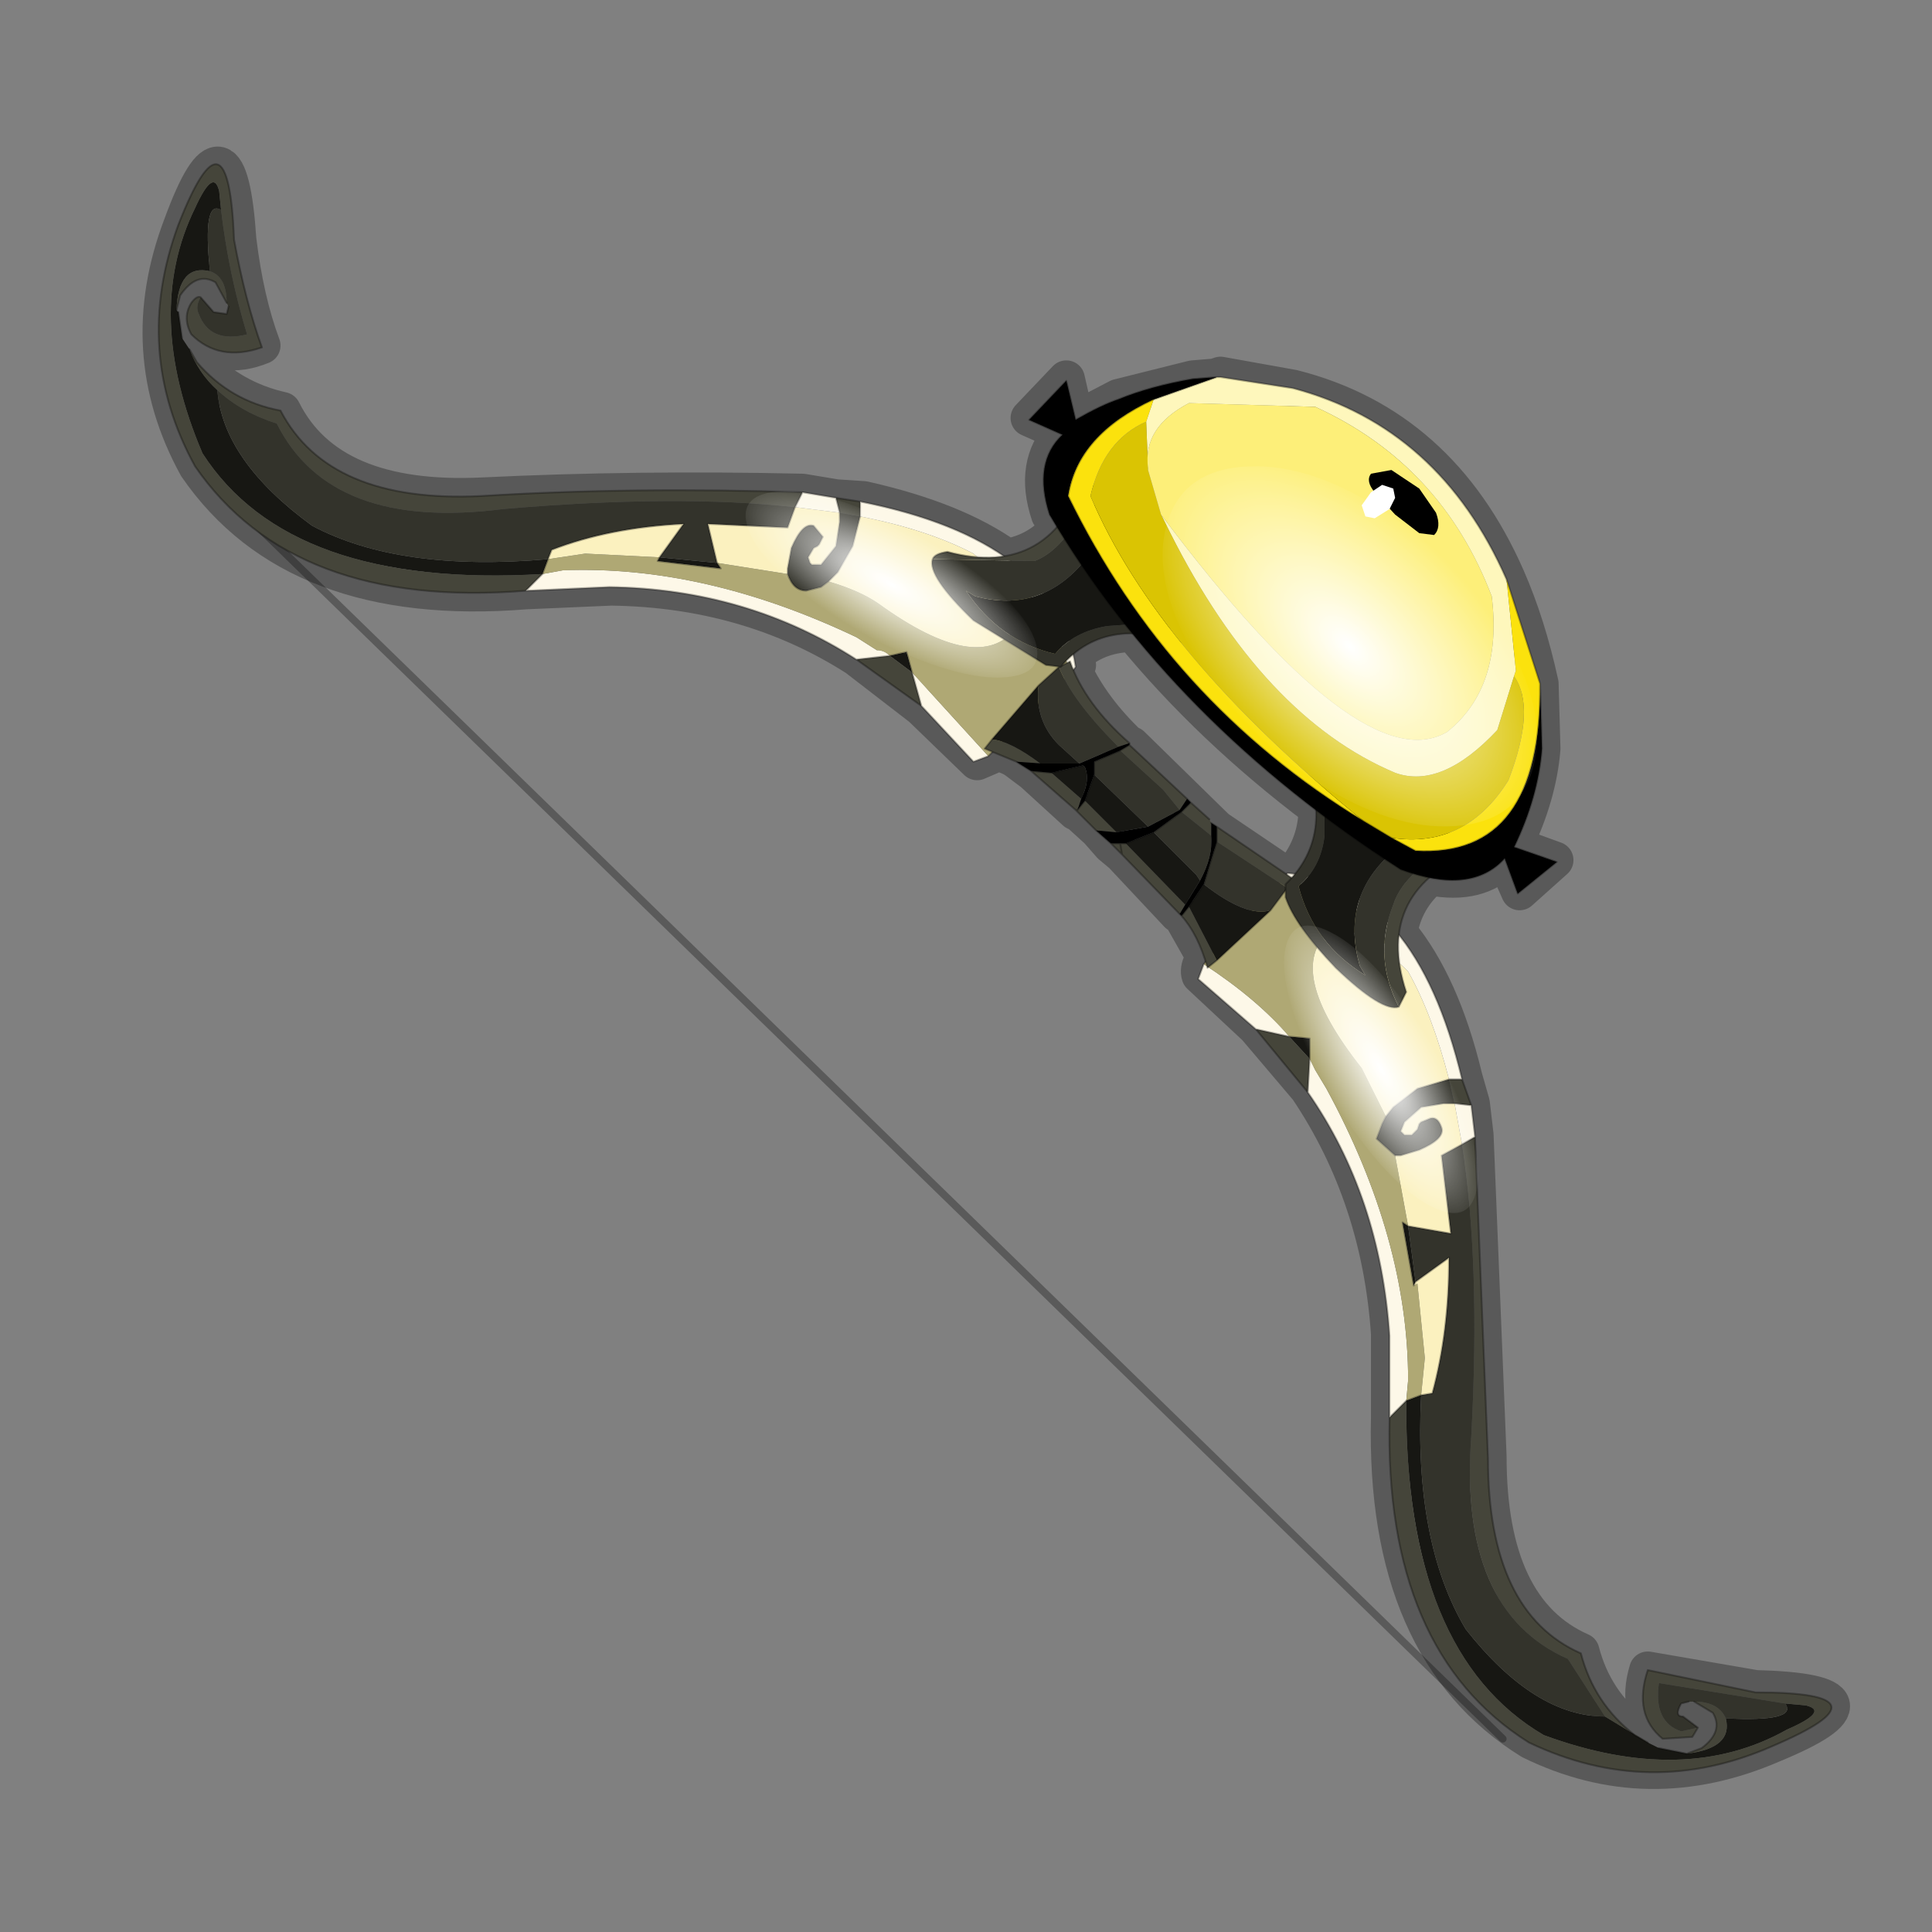 <?xml version="1.0" encoding="UTF-8" standalone="no"?>
<svg xmlns:xlink="http://www.w3.org/1999/xlink" height="520.0px" width="520.0px" xmlns="http://www.w3.org/2000/svg">
  <rect width="100%" height="100%" fill="#808080" stroke="none"/>
  <g transform="matrix(10.0, 0.0, 0.0, 10.0, 0.0, 0.0)">
    <use height="52.0" transform="matrix(1.0, 0.0, 0.0, 1.0, 0.0, 0.0)" width="52.0" xlink:href="#shape0"/>
    <use height="136.85" transform="matrix(0.033, -0.033, 0.063, 0.063, 29.575, 15.533)" width="148.25" xlink:href="#sprite0"/>
    <use height="136.85" transform="matrix(0.018, -0.01, 0.032, 0.056, 33.646, 25.691)" width="148.25" xlink:href="#sprite0"/>
    <use height="136.85" transform="matrix(0.01, -0.018, 0.056, 0.032, 19.422, 14.876)" width="148.25" xlink:href="#sprite0"/>
  </g>
  <defs>
    <g id="shape0" transform="matrix(1.0, 0.0, 0.0, 1.0, 0.0, 0.0)">
      <path d="M52.0 0.0 L52.0 52.0 0.0 52.0 0.0 0.0 52.0 0.0" fill="#795fa9" fill-opacity="0.0" fill-rule="evenodd" stroke="none"/>
      <path d="M6.4 13.65 L40.45 46.8" fill="none" stroke="#000000" stroke-linecap="round" stroke-linejoin="round" stroke-opacity="0.298" stroke-width="0.2"/>
      <path d="M6.4 6.45 Q6.15 2.65 4.9 6.05 3.6 9.45 5.3 12.55 7.95 16.4 14.15 15.9 L16.45 15.8 Q20.15 15.85 23.05 17.7 L24.8 19.05 26.3 20.5 26.65 20.35 26.75 20.25 Q27.15 20.3 27.4 20.5 L27.8 20.8 28.95 21.85 29.0 21.8 29.0 21.85 29.55 22.35 29.9 22.75 30.2 23.0 31.7 24.6 31.8 24.65 32.45 25.8 32.35 25.9 Q32.25 26.1 32.3 26.25 L33.8 27.65 35.2 29.3 Q37.15 32.2 37.4 35.9 L37.4 38.15 Q37.25 44.4 41.2 46.85 44.35 48.4 47.7 46.95 51.1 45.55 47.25 45.45 L44.35 44.95 Q44.0 46.1 44.8 46.75 L45.6 46.7 45.75 46.5 45.3 46.15 Q45.05 46.15 45.25 45.8 L45.4 45.75 45.6 45.8 46.1 46.1 Q46.45 46.6 45.8 47.05 L45.4 47.15 45.35 47.15 44.65 47.0 44.35 46.85 44.0 46.65 Q42.9 45.8 42.55 44.45 40.05 43.35 40.05 39.2 L39.7 30.55 39.6 29.7 39.4 29.0 Q38.8 26.5 37.65 25.1 37.8 24.2 38.5 23.6 39.8 23.85 40.5 23.1 L40.9 24.0 41.85 23.15 40.75 22.75 Q41.4 21.4 41.5 20.15 L41.45 18.4 Q41.1 16.8 40.55 15.55 38.75 11.45 34.8 10.45 L32.85 10.1 32.7 10.15 32.1 10.2 30.1 10.7 28.95 11.3 28.7 10.2 27.7 11.25 28.6 11.65 Q27.8 12.5 28.25 13.85 L28.5 14.2 Q27.95 14.85 27.1 15.0 25.7 14.0 23.25 13.45 L22.5 13.4 21.6 13.25 Q17.1 13.15 13.0 13.35 8.85 13.55 7.6 11.05 6.25 10.75 5.3 9.75 L5.1 9.4 4.95 9.1 4.75 8.35 4.8 8.35 4.8 8.3 4.95 7.95 Q5.35 7.3 5.8 7.65 6.15 7.8 6.15 8.1 L6.15 8.25 6.1 8.45 5.8 8.4 5.45 8.0 5.2 8.15 Q4.9 8.55 5.2 9.0 5.95 9.75 7.05 9.3 6.6 8.1 6.4 6.45 M28.95 17.6 Q29.6 17.05 30.5 17.05 32.6 19.6 35.45 21.75 35.45 22.7 34.85 23.45 L34.65 23.45 34.6 23.55 32.75 22.3 30.45 20.05 30.4 20.05 Q29.4 19.1 28.9 18.05 L29.0 17.9 28.95 17.6 M30.15 20.1 L30.15 20.15 30.15 20.1" fill="none" stroke="#000000" stroke-linecap="round" stroke-linejoin="round" stroke-opacity="0.302" stroke-width="1.0"/>
      <path d="M23.95 17.65 L24.4 17.55 24.55 18.1 23.95 17.65 M19.3 15.15 L19.4 15.3 17.7 15.1 17.75 15.0 19.3 15.15 M14.75 15.05 L14.6 15.45 Q7.8 15.85 5.45 12.2 3.85 8.45 5.25 5.6 5.75 4.5 5.9 5.15 L5.95 5.65 Q5.45 5.35 5.65 7.3 4.8 7.1 4.75 8.35 L4.8 8.4 4.9 9.1 5.1 9.4 Q5.35 10.05 5.85 10.5 6.0 12.4 8.4 14.15 10.75 15.4 14.75 15.05" fill="#171713" fill-rule="evenodd" stroke="none"/>
      <path d="M14.6 15.45 L14.15 15.9 Q7.9 16.4 5.25 12.55 3.55 9.45 4.8 6.05 6.15 2.6 6.3 6.45 6.6 8.1 7.05 9.35 5.9 9.75 5.15 9.0 4.9 8.55 5.15 8.15 5.3 7.95 5.4 8.0 5.25 8.25 5.35 8.45 5.65 9.25 6.65 9.0 6.15 7.35 5.95 5.65 L5.9 5.15 Q5.75 4.5 5.25 5.6 3.85 8.45 5.45 12.2 7.8 15.85 14.6 15.45 M23.05 17.75 L23.95 17.65 24.55 18.1 24.8 19.0 23.05 17.75 M21.4 13.65 Q18.2 13.3 13.55 13.7 8.9 14.3 7.45 11.4 6.5 11.1 5.85 10.5 5.35 10.05 5.1 9.4 L5.3 9.75 Q6.2 10.8 7.55 11.05 8.85 13.55 12.95 13.35 17.05 13.1 21.6 13.25 L21.4 13.65 M22.5 13.4 L23.15 13.5 23.15 13.9 22.6 13.8 22.5 13.4 M6.1 8.15 L5.8 7.6 Q5.3 7.3 4.85 7.95 L4.75 8.35 Q4.8 7.1 5.65 7.3 6.1 7.45 6.1 8.15" fill="#45453a" fill-rule="evenodd" stroke="none"/>
      <path d="M22.3 15.65 L22.1 15.8 21.7 15.9 Q21.35 15.9 21.2 15.45 L21.2 15.3 21.3 14.75 Q21.6 14.05 21.9 14.15 L22.15 14.45 22.05 14.65 22.0 14.7 21.9 14.75 21.75 15.0 21.8 15.15 21.85 15.2 22.1 15.2 22.5 14.7 22.6 14.05 22.6 13.8 23.15 13.9 22.95 14.7 22.55 15.4 22.3 15.65 M5.95 5.65 Q6.15 7.35 6.65 9.0 5.65 9.25 5.35 8.45 5.25 8.25 5.4 8.0 L5.75 8.4 6.1 8.45 6.15 8.25 6.1 8.15 Q6.1 7.45 5.65 7.3 5.45 5.35 5.95 5.65 M17.75 15.0 L18.4 14.1 Q16.4 14.2 14.85 14.8 L14.75 15.05 Q10.75 15.4 8.4 14.15 6.0 12.4 5.85 10.5 6.5 11.1 7.45 11.4 8.9 14.3 13.55 13.7 18.2 13.3 21.4 13.65 L21.2 14.2 19.05 14.1 19.3 15.15 17.75 15.0" fill="#33332b" fill-rule="evenodd" stroke="none"/>
      <path d="M27.35 16.9 Q26.35 18.2 23.65 16.25 23.15 15.9 22.3 15.65 L22.55 15.4 22.95 14.7 23.15 13.9 Q24.95 14.25 26.2 14.9 26.9 15.5 27.35 16.9 M21.2 15.45 L19.3 15.15 19.05 14.1 21.2 14.2 21.4 13.65 22.6 13.8 22.6 14.05 22.5 14.7 22.1 15.2 21.85 15.2 21.8 15.15 21.75 15.0 21.9 14.75 22.0 14.7 22.05 14.65 22.15 14.45 21.9 14.15 Q21.6 14.05 21.3 14.75 L21.2 15.3 21.2 15.45 M17.7 15.1 L17.75 15.0 15.75 14.9 14.75 15.05 14.85 14.8 Q16.4 14.2 18.4 14.1 L17.75 15.0 17.7 15.1" fill="#fbf1bf" fill-rule="evenodd" stroke="none"/>
      <path d="M14.6 15.45 L15.15 15.35 Q18.95 15.2 23.05 17.15 L23.6 17.5 Q23.8 17.5 23.95 17.65 L23.05 17.75 Q20.1 15.85 16.4 15.8 L14.15 15.9 14.6 15.45 M24.55 18.1 L26.6 20.35 26.2 20.5 24.8 19.0 24.55 18.1 M28.8 18.15 Q28.4 16.45 27.15 15.5 L26.8 15.25 Q27.5 16.5 27.35 16.9 26.9 15.5 26.2 14.9 24.95 14.25 23.15 13.9 L23.15 13.5 Q28.45 14.55 28.95 17.95 L28.8 18.15 M22.6 13.8 L21.4 13.65 21.6 13.25 22.5 13.4 22.6 13.8" fill="#fdf8e8" fill-rule="evenodd" stroke="none"/>
      <path d="M23.95 17.65 Q23.8 17.5 23.6 17.5 L23.05 17.15 Q18.95 15.2 15.15 15.35 L14.6 15.45 14.75 15.05 15.75 14.9 17.75 15.0 17.7 15.1 19.4 15.3 19.3 15.15 21.2 15.45 Q21.35 15.9 21.7 15.9 L22.1 15.8 22.3 15.65 Q23.15 15.9 23.65 16.25 26.35 18.2 27.35 16.9 27.5 16.5 26.8 15.25 L27.15 15.5 Q28.4 16.45 28.8 18.15 L26.6 20.35 24.55 18.1 24.4 17.55 23.95 17.65" fill="#afa874" fill-rule="evenodd" stroke="none"/>
      <path d="M14.6 15.45 L14.15 15.9 16.4 15.8 Q20.1 15.85 23.05 17.75 L23.95 17.65 24.4 17.55 24.55 18.1 M26.6 20.35 L28.8 18.15 M22.3 15.65 L22.1 15.8 21.7 15.9 Q21.35 15.9 21.2 15.45 L21.2 15.3 21.3 14.75 Q21.6 14.05 21.9 14.15 L22.15 14.45 22.05 14.65 22.0 14.7 21.9 14.75 21.75 15.0 21.8 15.15 21.85 15.2 22.1 15.2 22.5 14.7 22.6 14.05 22.6 13.8 M19.3 15.15 L19.4 15.3 17.7 15.1 M14.75 15.05 L14.6 15.45 M5.4 8.0 Q5.3 7.95 5.15 8.15 4.9 8.55 5.15 9.0 5.9 9.75 7.05 9.35 6.6 8.1 6.3 6.45 6.15 2.6 4.8 6.05 3.55 9.45 5.25 12.55 7.9 16.4 14.15 15.9 M14.75 15.05 L14.85 14.8 Q16.4 14.2 18.4 14.1 L17.75 15.0 17.7 15.1 M19.3 15.15 L19.05 14.1 21.2 14.2 21.4 13.65 21.6 13.25 Q17.05 13.1 12.95 13.35 8.85 13.55 7.55 11.05 6.2 10.8 5.3 9.75 L5.1 9.4 M23.15 13.5 L22.5 13.4 22.6 13.8 M23.15 13.9 L23.15 13.5 Q28.45 14.55 28.95 17.95 L28.8 18.15 M22.5 13.4 L21.6 13.25 M4.75 8.35 L4.85 7.95 Q5.3 7.3 5.8 7.6 L6.1 8.15 M4.8 8.4 L4.9 9.1 M6.15 8.25 L6.1 8.45 5.75 8.4 5.4 8.0 M24.8 19.0 L26.2 20.5 26.6 20.35 M23.15 13.9 L22.95 14.7 22.55 15.4 22.3 15.65 M23.05 17.75 L24.8 19.0 24.55 18.1" fill="none" stroke="#000000" stroke-linecap="round" stroke-linejoin="round" stroke-opacity="0.302" stroke-width="0.05"/>
      <path d="M35.25 28.5 L35.25 27.95 34.7 27.9 35.25 28.5 M37.9 33.0 L37.75 32.9 38.05 34.6 38.1 34.5 37.9 33.0 M38.25 37.55 L37.85 37.7 Q37.8 44.5 41.55 46.7 45.35 48.1 48.1 46.55 49.25 46.05 48.6 45.9 L48.05 45.85 Q48.4 46.35 46.45 46.25 46.65 47.05 45.4 47.2 L44.65 47.05 44.35 46.9 43.2 46.2 Q41.3 46.2 39.45 43.85 38.05 41.5 38.25 37.55" fill="#171713" fill-rule="evenodd" stroke="none"/>
      <path d="M37.85 37.7 L37.4 38.15 Q37.25 44.45 41.15 46.9 44.4 48.45 47.7 47.0 51.1 45.55 47.25 45.55 L44.35 44.95 Q43.95 46.15 44.75 46.8 L45.55 46.75 45.7 46.5 45.25 46.6 Q44.5 46.35 44.65 45.3 L48.05 45.85 48.6 45.9 Q49.25 46.05 48.1 46.55 45.35 48.1 41.55 46.7 37.8 44.5 37.85 37.7 M35.2 29.4 L35.25 28.5 34.7 27.9 33.8 27.7 35.2 29.4 M39.35 30.8 Q39.85 34.0 39.6 38.65 39.25 43.35 42.2 44.65 L43.2 46.2 44.35 46.9 44.0 46.7 Q42.9 45.85 42.55 44.5 40.05 43.4 40.05 39.25 L39.7 30.6 39.35 30.8 M39.35 29.05 L39.0 29.05 39.15 29.7 39.6 29.75 39.35 29.05 M45.4 47.2 Q46.65 47.05 46.45 46.25 46.25 45.8 45.6 45.8 L46.1 46.1 Q46.4 46.6 45.8 47.05 L45.4 47.2" fill="#45453a" fill-rule="evenodd" stroke="none"/>
      <path d="M37.3 30.05 L37.2 30.25 37.05 30.65 37.55 31.1 37.7 31.1 38.2 30.95 Q38.9 30.65 38.8 30.35 38.7 30.05 38.5 30.1 L38.25 30.2 38.2 30.25 38.15 30.4 38.0 30.55 37.8 30.55 37.7 30.45 37.8 30.2 38.25 29.8 38.85 29.7 39.15 29.7 39.0 29.05 38.15 29.3 37.5 29.8 37.3 30.05 M48.05 45.85 L44.65 45.3 Q44.5 46.35 45.25 46.6 L45.7 46.5 45.3 46.2 Q45.05 46.2 45.25 45.85 L45.45 45.8 45.6 45.8 Q46.25 45.8 46.45 46.25 48.4 46.35 48.05 45.85 M38.1 34.5 L39.0 33.85 Q39.0 35.85 38.55 37.5 L38.25 37.55 Q38.05 41.5 39.45 43.85 41.3 46.2 43.2 46.2 L42.2 44.65 Q39.25 43.35 39.6 38.65 39.85 34.0 39.35 30.8 L38.8 31.1 39.05 33.2 37.9 33.0 38.1 34.5" fill="#33332b" fill-rule="evenodd" stroke="none"/>
      <path d="M35.8 25.05 Q34.55 26.1 36.65 28.75 L37.3 30.05 37.5 29.8 38.15 29.3 39.0 29.05 Q38.55 27.3 37.9 26.15 37.25 25.45 35.8 25.05 M37.55 31.1 L37.9 33.0 39.05 33.2 38.8 31.1 39.35 30.8 39.15 29.7 38.85 29.7 38.25 29.8 37.8 30.2 37.7 30.45 37.8 30.55 38.0 30.55 38.15 30.4 38.2 30.25 38.25 30.2 38.5 30.1 Q38.7 30.05 38.8 30.35 38.9 30.65 38.2 30.95 L37.7 31.1 37.55 31.1 M38.05 34.6 L38.15 34.55 38.35 36.55 38.25 37.55 38.55 37.5 Q39.0 35.85 39.0 33.85 L38.1 34.5 38.05 34.6" fill="#fbf1bf" fill-rule="evenodd" stroke="none"/>
      <path d="M37.85 37.7 L37.9 37.15 Q37.9 33.35 35.7 29.3 L35.4 28.8 35.25 28.5 35.2 29.4 Q37.15 32.2 37.4 35.95 L37.4 38.15 37.85 37.7 M34.7 27.9 Q33.85 26.9 32.4 25.95 L32.25 26.35 33.8 27.7 34.7 27.9 M34.5 23.7 Q36.2 23.95 37.25 25.2 L37.5 25.5 Q36.2 24.9 35.8 25.05 37.25 25.45 37.9 26.15 38.55 27.3 39.0 29.05 L39.35 29.05 Q38.1 23.8 34.65 23.5 L34.5 23.7 M39.15 29.7 L39.35 30.8 39.7 30.6 39.6 29.75 39.15 29.7" fill="#fdf8e8" fill-rule="evenodd" stroke="none"/>
      <path d="M35.25 28.5 L35.4 28.8 35.7 29.3 Q37.9 33.35 37.9 37.15 L37.85 37.7 38.25 37.55 38.35 36.55 38.15 34.55 38.05 34.6 37.75 32.9 37.9 33.0 37.55 31.1 37.05 30.65 37.2 30.25 37.3 30.05 36.65 28.75 Q34.55 26.1 35.8 25.05 36.2 24.9 37.5 25.5 L37.25 25.2 Q36.2 23.95 34.5 23.7 33.3 24.75 32.4 25.95 33.85 26.9 34.7 27.9 L35.25 27.95 35.25 28.5" fill="#afa874" fill-rule="evenodd" stroke="none"/>
      <path d="M37.85 37.7 L37.4 38.15 37.4 35.95 Q37.15 32.2 35.2 29.4 L35.25 28.5 35.25 27.95 34.7 27.9 M32.4 25.95 Q33.3 24.75 34.5 23.7 L34.65 23.5 Q38.1 23.8 39.35 29.05 L39.6 29.75 39.15 29.7 M37.3 30.05 L37.2 30.25 37.05 30.65 37.55 31.1 37.7 31.1 38.2 30.95 Q38.9 30.65 38.8 30.35 38.7 30.05 38.5 30.1 L38.25 30.2 38.2 30.25 38.15 30.4 38.0 30.55 37.8 30.55 37.7 30.45 37.8 30.2 38.25 29.8 38.85 29.7 39.15 29.7 M37.9 33.0 L37.75 32.9 38.05 34.6 M38.25 37.55 L37.85 37.7 M45.7 46.5 L45.55 46.75 44.75 46.8 Q43.95 46.15 44.35 44.95 L47.25 45.55 Q51.1 45.55 47.7 47.0 44.4 48.45 41.15 46.9 37.25 44.45 37.4 38.15 M38.25 37.55 L38.55 37.5 Q39.0 35.85 39.0 33.85 L38.1 34.5 38.05 34.6 M37.9 33.0 L39.05 33.2 38.8 31.1 39.35 30.8 39.7 30.6 40.05 39.25 Q40.05 43.4 42.55 44.5 42.9 45.85 44.0 46.7 L44.35 46.9 M39.6 29.75 L39.7 30.6 M39.0 29.05 L39.35 29.05 M45.4 47.2 L45.8 47.05 Q46.4 46.6 46.1 46.1 L45.6 45.8 M45.45 45.8 L45.25 45.85 Q45.05 46.2 45.3 46.2 L45.7 46.5 M44.65 47.05 L45.4 47.2 M33.8 27.7 L32.25 26.35 32.4 25.95 M35.2 29.4 L33.8 27.7 34.7 27.9 M39.0 29.05 L38.15 29.3 37.5 29.8 37.3 30.05" fill="none" stroke="#000000" stroke-linecap="round" stroke-linejoin="round" stroke-opacity="0.302" stroke-width="0.05"/>
      <path d="M28.05 20.55 L27.35 20.5 26.5 20.15 26.7 19.9 Q27.2 19.95 28.0 20.55 L28.05 20.55 M27.75 20.75 L28.3 20.8 29.1 21.5 29.0 21.8 29.2 21.55 30.05 22.4 29.5 22.35 28.95 21.8 27.75 20.75 M30.15 20.2 L30.4 20.05 31.95 21.5 31.75 21.8 31.3 21.25 30.15 20.2 M30.4 20.0 L30.1 20.1 Q28.85 18.85 28.5 17.95 L28.8 17.8 Q29.2 18.95 30.4 20.0 M28.95 21.8 L29.0 21.8 28.95 21.8 M29.9 22.7 L30.15 22.7 30.3 22.7 31.9 24.35 31.75 24.6 30.2 23.0 29.9 22.7 M31.8 21.85 L32.05 21.6 32.55 22.05 32.6 22.15 32.6 22.5 32.55 22.45 31.8 21.85 M31.8 24.65 L32.0 24.4 32.75 25.85 32.5 26.05 Q32.25 25.15 31.8 24.65 M32.75 22.65 L32.75 22.25 34.8 23.65 34.65 23.9 32.75 22.65 M30.2 23.0 L30.15 22.7 30.2 23.0" fill="#45453a" fill-rule="evenodd" stroke="none"/>
      <path d="M29.45 20.5 L30.15 20.2 31.3 21.25 31.75 21.8 30.9 22.25 29.45 20.85 29.45 20.5 M30.1 20.1 L29.05 20.55 28.5 20.05 Q27.85 19.4 27.95 18.45 L28.5 17.95 Q28.85 18.85 30.1 20.1 M31.05 22.4 L31.8 21.85 32.55 22.45 32.6 22.5 Q32.65 23.05 32.3 23.7 L32.2 23.55 31.05 22.4 M32.4 23.8 L32.75 22.65 34.65 23.9 34.2 24.5 Q33.55 24.7 32.4 23.8" fill="#33332b" fill-rule="evenodd" stroke="none"/>
      <path d="M28.3 20.8 L29.15 20.6 29.2 20.65 Q29.35 21.0 29.1 21.5 L28.3 20.8 M29.05 20.55 L28.05 20.55 28.0 20.55 Q27.2 19.95 26.7 19.9 L27.95 18.45 Q27.85 19.4 28.5 20.05 L29.05 20.55 M29.2 21.55 L29.45 20.85 30.9 22.25 30.05 22.4 29.2 21.55 M30.3 22.7 L31.05 22.4 32.2 23.55 32.3 23.7 31.9 24.35 30.3 22.7 M32.0 24.4 L32.4 23.8 Q33.55 24.7 34.2 24.5 L32.75 25.85 32.0 24.4" fill="#171713" fill-rule="evenodd" stroke="none"/>
      <path d="M27.35 20.5 L28.05 20.55 29.05 20.55 30.1 20.1 30.4 20.0 30.4 20.05 30.15 20.2 29.45 20.5 29.15 20.6 29.45 20.5 29.45 20.85 29.2 21.55 29.0 21.8 29.1 21.5 Q29.35 21.0 29.2 20.65 L29.15 20.6 28.3 20.8 27.75 20.75 27.35 20.5 M29.5 22.35 L30.05 22.4 30.9 22.25 31.75 21.8 31.95 21.5 32.05 21.6 31.8 21.85 31.05 22.4 30.3 22.7 30.15 22.7 29.9 22.7 29.5 22.35 M32.0 24.4 L31.8 24.65 31.75 24.6 31.9 24.35 32.3 23.7 Q32.65 23.05 32.6 22.5 L32.6 22.15 32.75 22.25 32.75 22.65 32.4 23.8 32.0 24.4" fill="#000000" fill-rule="evenodd" stroke="none"/>
      <path d="M27.35 20.5 L27.75 20.75 28.3 20.8 29.15 20.6 29.45 20.5 30.15 20.2 30.4 20.05 30.4 20.0 M26.7 19.9 L26.5 20.15 27.35 20.5 M27.95 18.45 L26.7 19.9 M28.5 17.95 L28.8 17.8 Q29.2 18.95 30.4 20.0 M27.95 18.45 L28.5 17.95 M29.0 21.8 L29.2 21.55 29.45 20.85 29.45 20.5 M28.95 21.8 L27.75 20.75 M28.95 21.8 L29.5 22.35 M29.0 21.8 L28.95 21.8 M29.9 22.7 L30.15 22.7 30.3 22.7 31.05 22.4 31.8 21.85 32.05 21.6 31.95 21.5 M29.9 22.7 L29.5 22.35 M31.8 24.65 L32.0 24.4 32.4 23.8 32.75 22.65 32.75 22.25 32.6 22.15 M31.75 24.6 L31.8 24.65 Q32.25 25.15 32.5 26.05 L32.75 25.85 M31.75 24.6 L30.2 23.0 29.9 22.7 M32.05 21.6 L32.55 22.05 M30.15 22.7 L30.2 23.0 M30.4 20.05 L31.95 21.5 M34.2 24.5 L32.75 25.85 M32.75 22.25 L34.8 23.65 34.65 23.9 34.2 24.5" fill="none" stroke="#000000" stroke-linecap="round" stroke-linejoin="round" stroke-opacity="0.302" stroke-width="0.05"/>
      <path d="M29.45 13.1 L29.45 14.5 29.1 15.2 Q27.95 16.5 26.25 16.05 L26.0 15.9 Q26.9 17.25 28.4 17.6 28.9 17.0 29.8 16.85 L30.5 16.8 31.9 17.0 32.2 17.45 Q29.8 16.45 28.55 17.95 L28.15 17.9 26.2 16.7 Q24.95 15.5 25.1 15.05 L27.85 15.1 Q28.75 14.75 29.45 13.1" fill="#33332b" fill-rule="evenodd" stroke="none"/>
      <path d="M25.1 15.05 Q25.15 14.9 25.5 14.85 28.3 15.6 29.25 12.7 L29.45 13.1 Q28.75 14.75 27.85 15.1 L25.1 15.05" fill="#45453a" fill-rule="evenodd" stroke="none"/>
      <path d="M29.45 14.5 Q29.55 15.5 30.5 16.8 L29.8 16.85 Q28.9 17.0 28.4 17.6 26.9 17.25 26.0 15.9 L26.25 16.05 Q27.95 16.5 29.1 15.2 L29.45 14.5" fill="#171713" fill-rule="evenodd" stroke="none"/>
      <path d="M29.45 14.5 L29.45 13.1 31.9 17.0 30.5 16.8 Q29.55 15.5 29.45 14.5" fill="#000000" fill-rule="evenodd" stroke="none"/>
      <path d="M31.9 17.0 L29.45 13.1 29.25 12.7 Q28.3 15.6 25.5 14.85 25.15 14.9 25.1 15.05 24.95 15.5 26.2 16.7 L28.15 17.9 28.55 17.95 Q29.8 16.45 32.2 17.45 L31.9 17.0 Z" fill="none" stroke="#000000" stroke-linecap="round" stroke-linejoin="round" stroke-opacity="0.302" stroke-width="0.05"/>
      <path d="M39.4 22.65 L38.0 22.75 Q37.65 22.85 37.35 23.05 36.1 24.25 36.6 26.0 L36.75 26.25 Q35.35 25.4 34.95 23.85 35.55 23.35 35.65 22.5 L35.65 21.75 35.45 20.35 34.95 20.1 Q36.05 22.4 34.6 23.8 L34.6 24.15 Q34.85 24.9 35.95 26.05 37.2 27.25 37.65 27.1 36.95 25.75 37.5 24.35 37.8 23.4 39.4 22.65" fill="#33332b" fill-rule="evenodd" stroke="none"/>
      <path d="M37.65 27.1 L37.85 26.7 Q36.95 23.95 39.8 22.85 L39.4 22.65 Q37.8 23.4 37.5 24.35 36.95 25.75 37.65 27.1" fill="#45453a" fill-rule="evenodd" stroke="none"/>
      <path d="M38.0 22.75 Q37.0 22.65 35.65 21.75 L35.65 22.5 Q35.55 23.35 34.95 23.85 35.35 25.4 36.75 26.25 L36.6 26.0 Q36.1 24.25 37.35 23.05 37.65 22.85 38.0 22.75" fill="#171713" fill-rule="evenodd" stroke="none"/>
      <path d="M38.0 22.75 L39.4 22.65 35.45 20.35 35.65 21.75 Q37.0 22.65 38.0 22.75" fill="#000000" fill-rule="evenodd" stroke="none"/>
      <path d="M35.45 20.35 L39.4 22.65 39.8 22.85 Q36.95 23.95 37.85 26.7 L37.65 27.1 Q37.2 27.25 35.95 26.05 34.85 24.9 34.6 24.15 L34.6 23.8 Q36.05 22.4 34.95 20.1 L35.45 20.35 Z" fill="none" stroke="#000000" stroke-linecap="round" stroke-linejoin="round" stroke-opacity="0.302" stroke-width="0.05"/>
      <path d="M32.75 10.15 L32.85 10.15 34.8 10.45 Q38.75 11.5 40.55 15.6 L40.8 18.05 40.75 18.2 40.3 19.65 Q38.8 21.25 37.55 20.8 34.0 19.3 31.5 14.35 L31.25 13.85 Q36.65 21.05 38.95 19.7 40.45 18.5 40.15 16.05 38.8 12.5 35.4 10.95 L32.0 10.85 Q30.75 11.5 30.9 12.6 L30.85 11.35 31.05 10.75 32.75 10.15" fill="#fef7bc" fill-rule="evenodd" stroke="none"/>
      <path d="M41.45 18.4 L41.5 20.15 Q41.4 21.45 40.75 22.8 L41.9 23.2 40.85 24.05 40.5 23.1 Q39.6 24.1 37.7 23.4 31.55 19.45 28.25 13.85 27.8 12.45 28.6 11.7 L27.7 11.3 28.7 10.25 28.95 11.3 Q29.65 10.9 30.1 10.75 30.95 10.4 32.1 10.2 L32.75 10.15 31.05 10.75 Q29.0 11.7 28.75 13.35 31.45 18.9 36.7 22.1 L37.45 22.55 38.1 22.9 Q41.5 23.1 41.45 18.4" fill="#000000" fill-rule="evenodd" stroke="none"/>
      <path d="M40.55 15.6 L41.45 18.4 Q41.5 23.1 38.1 22.9 L37.45 22.55 Q39.45 22.85 40.6 21.0 41.35 19.05 40.75 18.2 L40.8 18.05 40.55 15.6 M31.05 10.75 L30.85 11.35 Q29.7 11.85 29.35 13.35 31.15 17.6 36.7 22.1 31.45 18.9 28.75 13.35 29.0 11.7 31.05 10.75" fill="#fbe20d" fill-rule="evenodd" stroke="none"/>
      <path d="M30.85 11.35 L30.9 12.6 30.9 12.65 31.25 13.85 31.5 14.35 Q34.0 19.3 37.55 20.8 38.8 21.25 40.3 19.65 L40.75 18.2 Q41.35 19.05 40.6 21.0 39.45 22.85 37.45 22.55 L36.7 22.1 Q31.15 17.6 29.35 13.35 29.7 11.85 30.85 11.35" fill="#dac403" fill-rule="evenodd" stroke="none"/>
      <path d="M30.9 12.6 Q30.75 11.5 32.0 10.85 L35.4 10.95 Q38.8 12.5 40.15 16.05 40.45 18.5 38.95 19.7 36.65 21.05 31.25 13.85 L30.9 12.65 30.9 12.6" fill="#fdef79" fill-rule="evenodd" stroke="none"/>
      <path d="M32.75 10.15 L32.85 10.15 34.8 10.45 Q38.75 11.5 40.55 15.6 L41.45 18.4 41.5 20.15 Q41.4 21.45 40.75 22.8 L41.9 23.2 40.85 24.05 40.5 23.1 Q39.6 24.1 37.7 23.4 31.55 19.45 28.25 13.85 27.8 12.45 28.6 11.7 L27.7 11.3 28.7 10.25 28.95 11.3 Q29.65 10.9 30.1 10.75 30.95 10.4 32.1 10.2 L32.75 10.15 31.05 10.75 M36.7 22.1 Q31.45 18.9 28.75 13.35 29.0 11.7 31.05 10.75 M36.7 22.1 L37.45 22.55 M41.45 18.4 Q41.5 23.1 38.1 22.9 L37.45 22.55" fill="none" stroke="#000000" stroke-linecap="round" stroke-linejoin="round" stroke-opacity="0.302" stroke-width="0.05"/>
      <path d="M36.9 12.75 L37.45 12.65 38.2 13.15 38.65 13.8 Q38.8 14.2 38.6 14.4 L38.2 14.35 37.55 13.85 37.0 13.25 Q36.75 12.95 36.9 12.75" fill="#000000" fill-rule="evenodd" stroke="none"/>
      <path d="M36.65 13.6 L36.9 13.25 37.2 13.05 37.5 13.15 37.55 13.4 37.4 13.7 37.0 13.95 36.75 13.9 36.65 13.6" fill="#ffffff" fill-rule="evenodd" stroke="none"/>
    </g>
    <g id="sprite0" transform="matrix(1.0, 0.0, 0.0, 1.0, 73.5, 65.0)">
      <use height="136.85" transform="matrix(1.0, 0.0, 0.0, 1.0, -73.5, -65.0)" width="148.25" xlink:href="#shape1"/>
    </g>
    <g id="shape1" transform="matrix(1.0, 0.0, 0.0, 1.0, 73.5, 65.0)">
      <path d="M36.65 -54.65 Q60.05 -42.0 69.75 -17.95 80.55 8.9 68.0 34.1 55.45 59.35 26.8 68.2 -1.8 77.05 -29.7 64.3 -57.6 51.6 -68.45 24.75 -79.3 -2.05 -66.75 -27.25 L-66.7 -27.3 Q-54.1 -52.5 -25.5 -61.4 3.1 -70.2 31.0 -57.5 L36.65 -54.65" fill="url(#gradient0)" fill-rule="evenodd" stroke="none"/>
    </g>
    <radialGradient cx="0" cy="0" gradientTransform="matrix(0.091, 0.0, 0.0, 0.091, 0.6, 3.4)" gradientUnits="userSpaceOnUse" id="gradient0" r="819.2" spreadMethod="pad">
      <stop offset="0.0" stop-color="#ffffff"/>
      <stop offset="1.0" stop-color="#ffffff" stop-opacity="0.0"/>
    </radialGradient>
  </defs>
</svg>
